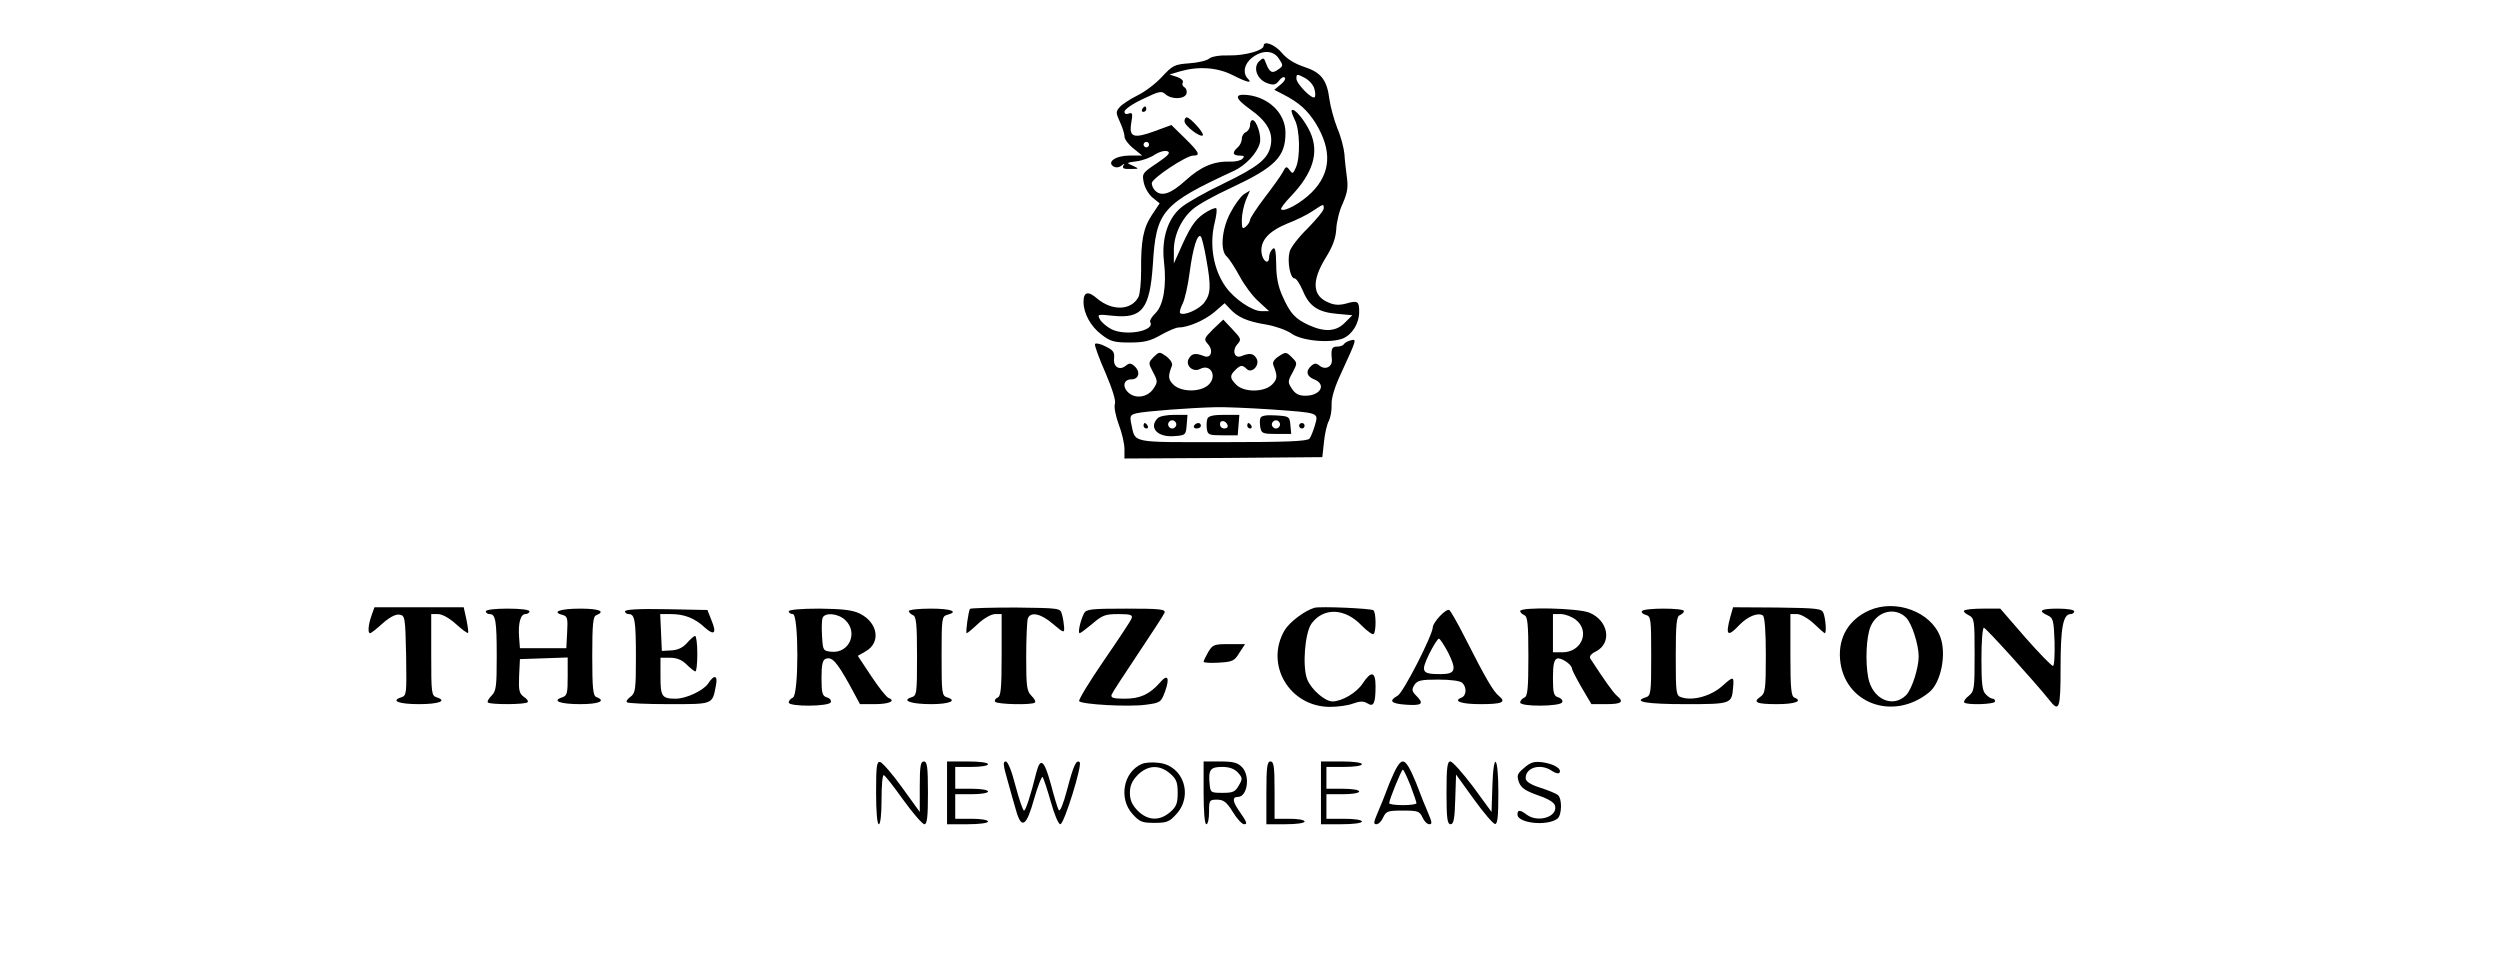 <?xml version="1.0" standalone="no"?>
<!DOCTYPE svg PUBLIC "-//W3C//DTD SVG 20010904//EN"
 "http://www.w3.org/TR/2001/REC-SVG-20010904/DTD/svg10.dtd">
<svg version="1.0" xmlns="http://www.w3.org/2000/svg"
 width="916pt" height="354pt" viewBox="0 0 916 354"
 preserveAspectRatio="xMidYMid meet">

<g transform="translate(0,354) scale(0.1,-0.1)"
fill="#000000" stroke="none">
<path d="M4630 3372 c0 -17 -69 -36 -125 -35 -37 1 -66 -4 -75 -12 -8 -7 -41
-15 -73 -17 -54 -4 -61 -8 -100 -50 -23 -25 -63 -55 -90 -68 -26 -13 -55 -32
-64 -42 -15 -17 -15 -21 0 -54 9 -19 17 -43 17 -54 0 -10 15 -30 33 -44 l32
-26 -46 0 c-51 0 -85 -24 -59 -40 9 -5 20 -4 29 3 12 9 13 9 7 0 -5 -10 2 -13
26 -12 33 0 33 0 8 12 -24 10 -24 11 15 16 22 3 52 14 67 25 16 10 35 15 45
12 13 -5 5 -15 -38 -44 -54 -36 -55 -38 -48 -72 4 -19 19 -44 33 -55 l25 -20
-28 -42 c-32 -48 -41 -94 -40 -205 0 -42 -4 -86 -10 -97 -27 -49 -96 -51 -151
-5 -33 29 -50 25 -50 -12 0 -42 26 -90 66 -120 32 -25 46 -29 103 -29 53 0 75
5 115 28 27 15 55 27 64 27 35 0 95 26 131 56 l38 33 19 -20 c28 -31 64 -47
132 -58 35 -6 74 -20 92 -32 37 -28 143 -38 191 -19 34 15 59 55 59 98 0 38
-5 42 -47 30 -25 -7 -44 -6 -64 3 -61 24 -64 79 -12 164 27 43 37 73 39 105 1
25 11 68 24 95 17 39 20 60 15 95 -3 25 -8 63 -9 85 -2 22 -13 65 -26 95 -12
30 -25 78 -29 106 -9 72 -31 99 -93 119 -35 12 -63 29 -81 51 -25 30 -67 47
-67 26z m56 -47 c16 -24 16 -27 -2 -39 -22 -17 -32 -12 -45 21 -8 23 -10 23
-26 8 -23 -23 -7 -67 31 -80 23 -8 30 -6 42 9 8 11 17 16 21 12 5 -4 -2 -16
-15 -26 l-23 -19 33 -17 c58 -30 88 -57 119 -106 60 -99 56 -182 -15 -253 -39
-39 -101 -73 -112 -62 -3 3 13 24 36 48 81 85 104 160 71 234 -20 44 -59 91
-68 81 -3 -2 3 -18 11 -35 19 -35 21 -138 4 -175 -10 -23 -12 -24 -23 -9 -11
15 -14 14 -25 -8 -7 -13 -37 -55 -67 -94 -29 -38 -53 -75 -53 -81 0 -6 -7 -17
-15 -24 -13 -11 -15 -7 -15 24 0 20 7 53 15 73 l15 35 -23 -14 c-12 -9 -34
-39 -49 -68 -32 -60 -38 -139 -13 -160 8 -7 29 -39 47 -72 17 -32 48 -74 70
-93 l38 -35 -28 0 c-34 0 -100 45 -131 89 -45 63 -61 154 -40 237 6 25 9 48 5
51 -3 3 -23 -5 -44 -19 -35 -24 -53 -51 -95 -148 l-16 -35 0 45 c-1 57 27 118
70 154 18 16 81 51 138 77 164 77 201 114 201 203 0 70 -60 129 -139 138 -50
5 -47 -12 9 -52 62 -44 85 -84 76 -132 -9 -50 -46 -79 -176 -142 -63 -30 -132
-69 -152 -86 -50 -41 -73 -116 -63 -200 10 -86 -2 -158 -31 -187 -14 -13 -22
-28 -20 -32 21 -33 -89 -54 -142 -27 -17 9 -36 25 -42 36 -10 19 -8 19 49 13
106 -11 134 26 145 187 12 198 33 222 299 345 42 20 84 65 93 101 7 26 -12 84
-27 84 -5 0 -9 -9 -9 -19 0 -10 -7 -21 -15 -25 -8 -3 -15 -14 -15 -24 0 -11
-7 -25 -15 -32 -21 -18 -19 -30 7 -30 17 0 19 -3 10 -12 -6 -6 -26 -11 -44
-10 -60 2 -108 -18 -164 -69 -54 -49 -88 -61 -112 -37 -7 7 -12 19 -12 27 1
18 126 101 152 101 28 0 22 12 -31 64 l-49 48 -60 -22 c-79 -29 -96 -23 -87
30 6 34 4 39 -9 34 -10 -4 -16 -1 -16 7 0 8 30 29 67 46 60 29 69 31 83 18 22
-20 69 -19 77 1 3 9 0 20 -7 24 -7 4 -10 12 -6 18 3 6 -6 15 -21 20 l-28 9 40
12 c67 19 136 14 191 -14 53 -27 75 -32 56 -13 -20 20 -13 55 16 77 38 29 78
27 98 -4z m130 -111 c4 -14 4 -27 1 -30 -9 -10 -67 49 -67 68 0 17 2 18 30 3
16 -8 33 -27 36 -41z m-606 -204 c0 -5 -4 -10 -10 -10 -5 0 -10 5 -10 10 0 6
5 10 10 10 6 0 10 -4 10 -10z m640 -234 c0 -8 -27 -40 -59 -73 -33 -32 -63
-71 -66 -86 -9 -35 2 -97 18 -97 7 0 20 -21 31 -46 23 -56 55 -78 126 -84 l55
-5 -27 -27 c-32 -33 -74 -36 -133 -9 -50 23 -68 43 -96 106 -16 35 -23 71 -23
117 -1 52 -4 64 -13 56 -7 -6 -13 -19 -13 -30 0 -31 -25 -15 -28 18 -4 43 27
77 95 105 32 12 74 33 93 46 41 27 40 27 40 9z m-430 -186 c18 -100 16 -127
-7 -158 -19 -26 -77 -51 -89 -39 -3 3 1 18 9 34 8 15 20 68 26 116 12 90 29
144 41 130 4 -5 13 -42 20 -83z"/>
<path d="M4185 3140 c-3 -5 -1 -10 4 -10 6 0 11 5 11 10 0 6 -2 10 -4 10 -3 0
-8 -4 -11 -10z"/>
<path d="M4340 3096 c0 -17 58 -61 67 -52 7 7 -46 66 -59 66 -4 0 -8 -6 -8
-14z"/>
<path d="M4445 2334 c-34 -34 -35 -37 -19 -55 21 -23 11 -54 -14 -44 -30 12
-44 11 -55 -7 -17 -25 13 -54 40 -40 39 21 64 -27 31 -58 -30 -28 -101 -27
-129 1 -19 19 -20 31 -5 69 3 9 -5 22 -20 34 -26 18 -26 18 -47 -2 -20 -21
-20 -22 -2 -56 17 -32 17 -36 2 -59 -19 -30 -60 -39 -87 -20 -29 21 -26 53 5
53 29 0 35 29 10 50 -12 10 -18 10 -30 0 -23 -19 -47 -4 -43 27 2 23 -3 30
-32 44 -19 10 -37 13 -38 8 -2 -5 15 -52 38 -104 26 -61 39 -103 35 -115 -4
-11 3 -45 14 -75 12 -31 21 -71 21 -90 l0 -35 363 2 362 3 6 55 c3 31 11 66
18 78 6 12 11 39 10 60 -1 24 11 64 36 117 56 122 57 124 34 118 -11 -3 -22
-9 -25 -14 -3 -5 -14 -9 -25 -9 -19 0 -23 -8 -19 -48 2 -26 -24 -39 -45 -22
-12 10 -18 10 -30 0 -22 -19 -18 -39 10 -50 46 -18 24 -60 -32 -60 -24 0 -37
7 -49 25 -16 24 -16 28 2 60 18 35 18 35 -3 56 -20 20 -22 20 -47 4 -18 -12
-25 -23 -20 -34 15 -38 15 -50 -5 -70 -29 -29 -103 -29 -131 -1 -24 24 -25 34
-4 54 19 19 26 20 42 4 19 -19 51 16 35 40 -11 18 -25 19 -55 7 -25 -10 -35
21 -14 44 15 17 14 20 -18 54 l-34 36 -37 -35z m210 -294 c181 -13 176 -11
163 -58 -6 -20 -15 -43 -20 -49 -8 -10 -84 -13 -319 -13 -342 0 -318 -5 -334
67 -6 29 -4 33 20 39 30 7 196 20 290 22 33 1 123 -3 200 -8z"/>
<path d="M4242 2008 c-34 -34 -2 -71 60 -66 42 3 43 4 46 41 l3 37 -48 0 c-27
0 -54 -5 -61 -12z m68 -23 c0 -8 -7 -15 -15 -15 -8 0 -15 7 -15 15 0 8 7 15
15 15 8 0 15 -7 15 -15z"/>
<path d="M4424 2006 c-3 -8 -4 -25 -2 -38 3 -21 8 -23 58 -23 l55 0 3 38 3 37
-56 0 c-39 0 -57 -4 -61 -14z m74 -24 c2 -7 -3 -12 -12 -12 -9 0 -16 7 -16 16
0 17 22 14 28 -4z"/>
<path d="M4618 2008 c-3 -7 -2 -23 0 -35 4 -21 10 -23 59 -23 l54 0 -3 33 c-3
31 -4 32 -55 35 -34 2 -52 -1 -55 -10z m72 -23 c0 -8 -7 -15 -15 -15 -8 0 -15
7 -15 15 0 8 7 15 15 15 8 0 15 -7 15 -15z"/>
<path d="M4190 1980 c0 -5 5 -10 11 -10 5 0 7 5 4 10 -3 6 -8 10 -11 10 -2 0
-4 -4 -4 -10z"/>
<path d="M4375 1980 c-3 -5 1 -10 9 -10 9 0 16 5 16 10 0 6 -4 10 -9 10 -6 0
-13 -4 -16 -10z"/>
<path d="M4570 1980 c0 -5 5 -10 11 -10 5 0 7 5 4 10 -3 6 -8 10 -11 10 -2 0
-4 -4 -4 -10z"/>
<path d="M4760 1980 c0 -5 5 -10 10 -10 6 0 10 5 10 10 0 6 -4 10 -10 10 -5 0
-10 -4 -10 -10z"/>
<path d="M1361 1284 c-12 -34 -14 -64 -5 -64 4 0 24 16 46 36 25 22 47 34 61
32 21 -3 22 -8 25 -150 2 -140 2 -147 -18 -153 -40 -13 -8 -25 65 -25 73 0
105 12 65 25 -19 6 -20 15 -20 156 l0 149 25 0 c15 0 42 -15 65 -36 22 -20 42
-35 45 -33 2 2 -1 24 -6 49 l-10 45 -163 0 -164 0 -11 -31z"/>
<path d="M3554 1309 c-6 -10 -17 -89 -12 -89 3 0 22 16 42 35 22 20 48 35 62
35 l24 0 0 -150 c0 -124 -3 -152 -15 -156 -8 -4 -12 -10 -9 -15 6 -10 137 -13
146 -3 4 3 -2 14 -13 25 -17 17 -19 34 -19 143 0 68 3 131 6 140 10 26 48 18
92 -20 40 -34 42 -34 41 -12 -1 13 -4 34 -8 47 -6 23 -7 23 -170 25 -89 0
-165 -2 -167 -5z"/>
<path d="M4816 1313 c-35 -10 -91 -52 -109 -82 -74 -126 18 -281 166 -281 28
0 66 5 84 12 26 9 38 10 53 1 23 -15 30 0 30 63 0 54 -16 57 -47 10 -22 -34
-76 -66 -111 -66 -27 0 -77 43 -92 80 -19 46 -9 173 16 206 44 59 122 56 182
-7 21 -21 41 -36 45 -32 10 9 9 81 -1 87 -12 7 -195 15 -216 9z"/>
<path d="M6340 1280 c-19 -69 -10 -76 33 -30 30 31 68 47 86 35 7 -4 11 -58
11 -145 0 -127 -2 -140 -20 -153 -29 -20 -15 -27 61 -27 65 0 96 11 64 24 -12
4 -15 32 -15 156 l0 150 24 0 c14 0 40 -15 62 -35 20 -19 38 -35 40 -35 7 0 3
54 -5 74 -6 16 -21 18 -169 20 l-162 1 -10 -35z"/>
<path d="M6850 1304 c-75 -33 -115 -98 -108 -180 14 -161 194 -228 326 -121
44 35 65 141 41 204 -34 91 -162 139 -259 97z m134 -27 c21 -21 46 -99 46
-142 0 -43 -25 -121 -46 -142 -49 -49 -124 -15 -139 65 -11 59 -7 149 9 187
24 56 90 72 130 32z"/>
<path d="M1780 1300 c0 -5 6 -10 14 -10 22 0 26 -24 26 -156 0 -109 -2 -126
-19 -143 -11 -11 -17 -22 -13 -25 8 -8 137 -8 145 1 4 3 -2 13 -14 20 -17 13
-19 24 -17 76 l3 62 88 3 87 3 0 -70 c0 -61 -2 -70 -20 -76 -40 -13 -7 -25 66
-25 69 0 96 12 59 26 -12 5 -15 31 -15 150 0 119 3 146 15 150 35 14 10 24
-59 24 -73 0 -107 -12 -65 -23 18 -5 20 -12 17 -64 l-3 -58 -85 0 -85 0 -3 39
c-4 52 5 86 23 86 8 0 15 5 15 10 0 6 -33 10 -80 10 -47 0 -80 -4 -80 -10z"/>
<path d="M2290 1300 c0 -5 6 -10 14 -10 22 0 26 -24 26 -160 0 -117 -2 -130
-20 -143 -11 -8 -17 -17 -13 -20 3 -4 73 -7 154 -7 163 0 159 -2 172 68 8 38
-6 42 -28 8 -17 -26 -81 -56 -119 -56 -51 0 -56 8 -56 81 l0 69 35 0 c25 0 44
-8 61 -25 14 -14 28 -25 32 -25 4 0 7 29 7 65 0 36 -4 65 -8 65 -4 0 -18 -12
-30 -26 -15 -17 -34 -26 -57 -27 l-35 -2 -3 68 -3 67 40 0 c48 0 87 -15 123
-49 35 -31 45 -22 25 26 l-15 38 -151 3 c-98 2 -151 -1 -151 -8z"/>
<path d="M2890 1300 c0 -5 7 -10 15 -10 22 0 22 -298 0 -306 -8 -4 -15 -11
-15 -18 0 -16 148 -15 154 1 3 7 -4 15 -15 18 -16 5 -19 16 -19 71 0 48 4 66
15 70 23 9 40 -10 86 -92 l40 -74 54 0 c53 0 79 12 50 23 -8 4 -36 39 -63 80
l-49 74 28 16 c58 32 46 106 -21 139 -27 13 -63 17 -147 18 -69 0 -113 -4
-113 -10z m207 -32 c48 -45 15 -122 -50 -116 -31 3 -32 4 -35 57 -2 29 -1 60
2 67 8 21 57 17 83 -8z"/>
<path d="M3330 1301 c0 -5 7 -11 15 -15 12 -4 15 -31 15 -150 0 -139 -1 -145
-21 -151 -37 -12 0 -25 73 -25 67 0 97 13 58 25 -19 6 -20 15 -20 152 0 136 1
145 20 150 45 12 15 23 -60 23 -44 0 -80 -4 -80 -9z"/>
<path d="M3972 1293 c-13 -25 -24 -73 -16 -73 3 0 24 16 47 35 36 31 47 35 95
35 45 0 53 -3 48 -16 -3 -9 -49 -78 -102 -155 -52 -76 -93 -143 -90 -148 8
-12 182 -22 245 -13 52 7 55 8 70 49 18 51 9 65 -19 32 -38 -43 -72 -59 -129
-59 -42 0 -52 3 -48 15 3 8 47 75 97 150 50 75 94 142 97 150 4 13 -17 15
-141 15 -128 0 -146 -2 -154 -17z"/>
<path d="M5276 1283 c-14 -15 -26 -33 -26 -40 0 -29 -109 -242 -129 -252 -34
-19 -25 -29 30 -33 59 -4 68 3 39 32 -17 17 -18 23 -8 40 11 17 24 20 88 20
46 0 81 -5 88 -12 17 -17 15 -47 -3 -54 -33 -13 0 -24 69 -24 81 0 96 7 68 30
-20 16 -47 61 -126 217 -26 51 -51 95 -56 98 -5 3 -20 -7 -34 -22z m30 -134
c32 -64 27 -79 -28 -79 -69 0 -73 8 -42 73 16 32 32 57 36 57 4 0 19 -23 34
-51z"/>
<path d="M5570 1301 c0 -5 7 -11 15 -15 12 -4 15 -31 15 -151 0 -120 -3 -147
-15 -151 -8 -4 -15 -11 -15 -18 0 -16 148 -15 154 1 3 7 -4 15 -15 18 -16 5
-19 16 -19 71 0 49 4 66 15 71 15 5 55 -22 55 -38 0 -4 16 -35 35 -68 l36 -61
54 0 c57 0 67 8 39 31 -13 11 -45 56 -97 136 -5 8 3 18 22 27 58 31 44 112
-25 141 -40 17 -254 22 -254 6z m204 -32 c53 -42 21 -119 -49 -119 l-35 0 0
70 0 70 29 0 c15 0 40 -9 55 -21z"/>
<path d="M6016 1301 c-3 -5 3 -11 14 -14 19 -5 20 -14 20 -150 0 -137 -1 -146
-20 -152 -50 -16 3 -25 145 -25 168 0 170 1 175 60 4 43 1 43 -39 7 -41 -37
-108 -56 -150 -42 -20 6 -21 13 -21 151 0 119 3 146 15 150 8 4 15 10 15 15 0
12 -147 12 -154 0z"/>
<path d="M7197 1303 c-4 -3 3 -11 16 -17 21 -11 22 -17 22 -145 0 -125 -1
-134 -22 -151 -12 -9 -19 -20 -16 -24 10 -10 113 -7 113 4 0 6 -4 10 -9 10 -5
0 -17 7 -25 16 -13 12 -16 39 -16 130 0 63 4 114 9 114 7 0 187 -199 239 -264
37 -48 42 -35 42 119 0 145 9 195 37 195 7 0 13 5 13 10 0 6 -27 10 -60 10
-63 0 -75 -8 -37 -25 20 -9 22 -18 25 -97 1 -49 -1 -88 -6 -88 -5 0 -51 47
-102 105 l-91 105 -63 0 c-34 0 -66 -3 -69 -7z"/>
<path d="M4427 1151 c-9 -16 -17 -32 -17 -36 0 -3 25 -5 55 -3 51 3 58 6 76
36 l21 32 -59 0 c-54 0 -60 -2 -76 -29z"/>
<path d="M3210 636 c0 -71 4 -116 10 -116 6 0 10 37 10 90 0 50 3 90 8 90 4 0
36 -41 71 -90 36 -50 71 -90 78 -90 10 0 13 27 13 115 0 96 -3 115 -15 115
-12 0 -15 -17 -15 -92 l0 -93 -65 90 c-36 50 -72 91 -80 93 -13 3 -15 -16 -15
-112z"/>
<path d="M3470 635 l0 -115 75 0 c43 0 75 4 75 10 0 6 -27 10 -60 10 l-60 0 0
45 0 45 60 0 c33 0 60 4 60 10 0 6 -27 10 -60 10 l-60 0 0 40 0 40 60 0 c33 0
60 4 60 10 0 6 -32 10 -75 10 l-75 0 0 -115z"/>
<path d="M3691 683 c10 -38 25 -88 32 -113 20 -70 38 -58 66 43 14 48 28 84
31 80 4 -5 17 -45 30 -90 13 -47 28 -83 35 -83 14 0 81 217 71 227 -12 12 -23
-12 -46 -100 -14 -53 -26 -83 -31 -75 -4 7 -17 50 -29 96 -24 87 -38 99 -53
41 -21 -85 -39 -139 -45 -139 -4 0 -18 41 -31 90 -14 55 -28 90 -36 90 -11 0
-9 -15 6 -67z"/>
<path d="M4184 741 c-68 -29 -86 -126 -35 -183 26 -29 35 -33 81 -33 46 0 55
4 81 33 62 69 24 178 -66 187 -22 3 -50 1 -61 -4z m103 -35 c23 -20 28 -32 28
-71 0 -39 -5 -51 -28 -71 -39 -33 -81 -31 -118 5 -21 22 -29 39 -29 66 0 27 8
44 29 66 37 36 79 38 118 5z"/>
<path d="M4410 635 c0 -70 4 -115 10 -115 6 0 10 20 10 45 0 43 1 45 29 45 24
0 35 -8 58 -45 15 -25 34 -45 41 -45 14 0 11 7 -20 52 -22 32 -23 48 -3 48 36
0 47 78 15 110 -16 16 -33 20 -80 20 l-60 0 0 -115z m126 74 c17 -19 17 -23 3
-47 -13 -23 -21 -27 -59 -27 -44 0 -45 1 -48 33 -5 52 3 62 46 62 27 0 45 -7
58 -21z"/>
<path d="M4640 635 l0 -115 70 0 c40 0 70 4 70 10 0 6 -25 10 -55 10 l-55 0 0
105 c0 87 -3 105 -15 105 -12 0 -15 -19 -15 -115z"/>
<path d="M4840 635 l0 -115 75 0 c43 0 75 4 75 10 0 6 -28 10 -65 10 l-65 0 0
45 0 45 60 0 c33 0 60 4 60 10 0 6 -27 10 -60 10 l-60 0 0 40 0 40 65 0 c37 0
65 4 65 10 0 6 -32 10 -75 10 l-75 0 0 -115z"/>
<path d="M5092 673 c-16 -43 -37 -95 -46 -115 -13 -31 -14 -38 -3 -38 8 0 19
11 25 25 11 23 17 25 72 25 55 0 61 -2 72 -25 6 -14 17 -25 25 -25 11 0 10 7
-3 38 -9 20 -30 72 -46 115 -22 53 -36 77 -48 77 -12 0 -26 -24 -48 -77z m76
-11 c12 -32 22 -61 22 -65 0 -4 -22 -7 -50 -7 -27 0 -50 3 -50 7 0 13 45 123
50 123 3 0 15 -26 28 -58z"/>
<path d="M5300 635 c0 -94 3 -115 15 -115 11 0 15 19 17 91 l3 91 65 -90 c36
-50 71 -91 78 -91 9 -1 12 28 12 114 0 138 -18 156 -22 23 l-3 -93 -68 93
c-38 50 -75 92 -83 92 -11 0 -14 -22 -14 -115z"/>
<path d="M5585 727 c-26 -22 -28 -28 -20 -52 8 -22 23 -32 70 -49 41 -14 61
-27 63 -40 8 -40 -64 -61 -104 -31 -24 18 -34 19 -34 1 0 -33 111 -44 147 -15
16 14 17 73 1 86 -7 6 -37 18 -65 27 -37 12 -53 23 -53 35 0 40 56 55 97 26
12 -8 24 -11 27 -6 9 14 -20 32 -62 38 -31 4 -44 0 -67 -20z"/>
</g>
</svg>
